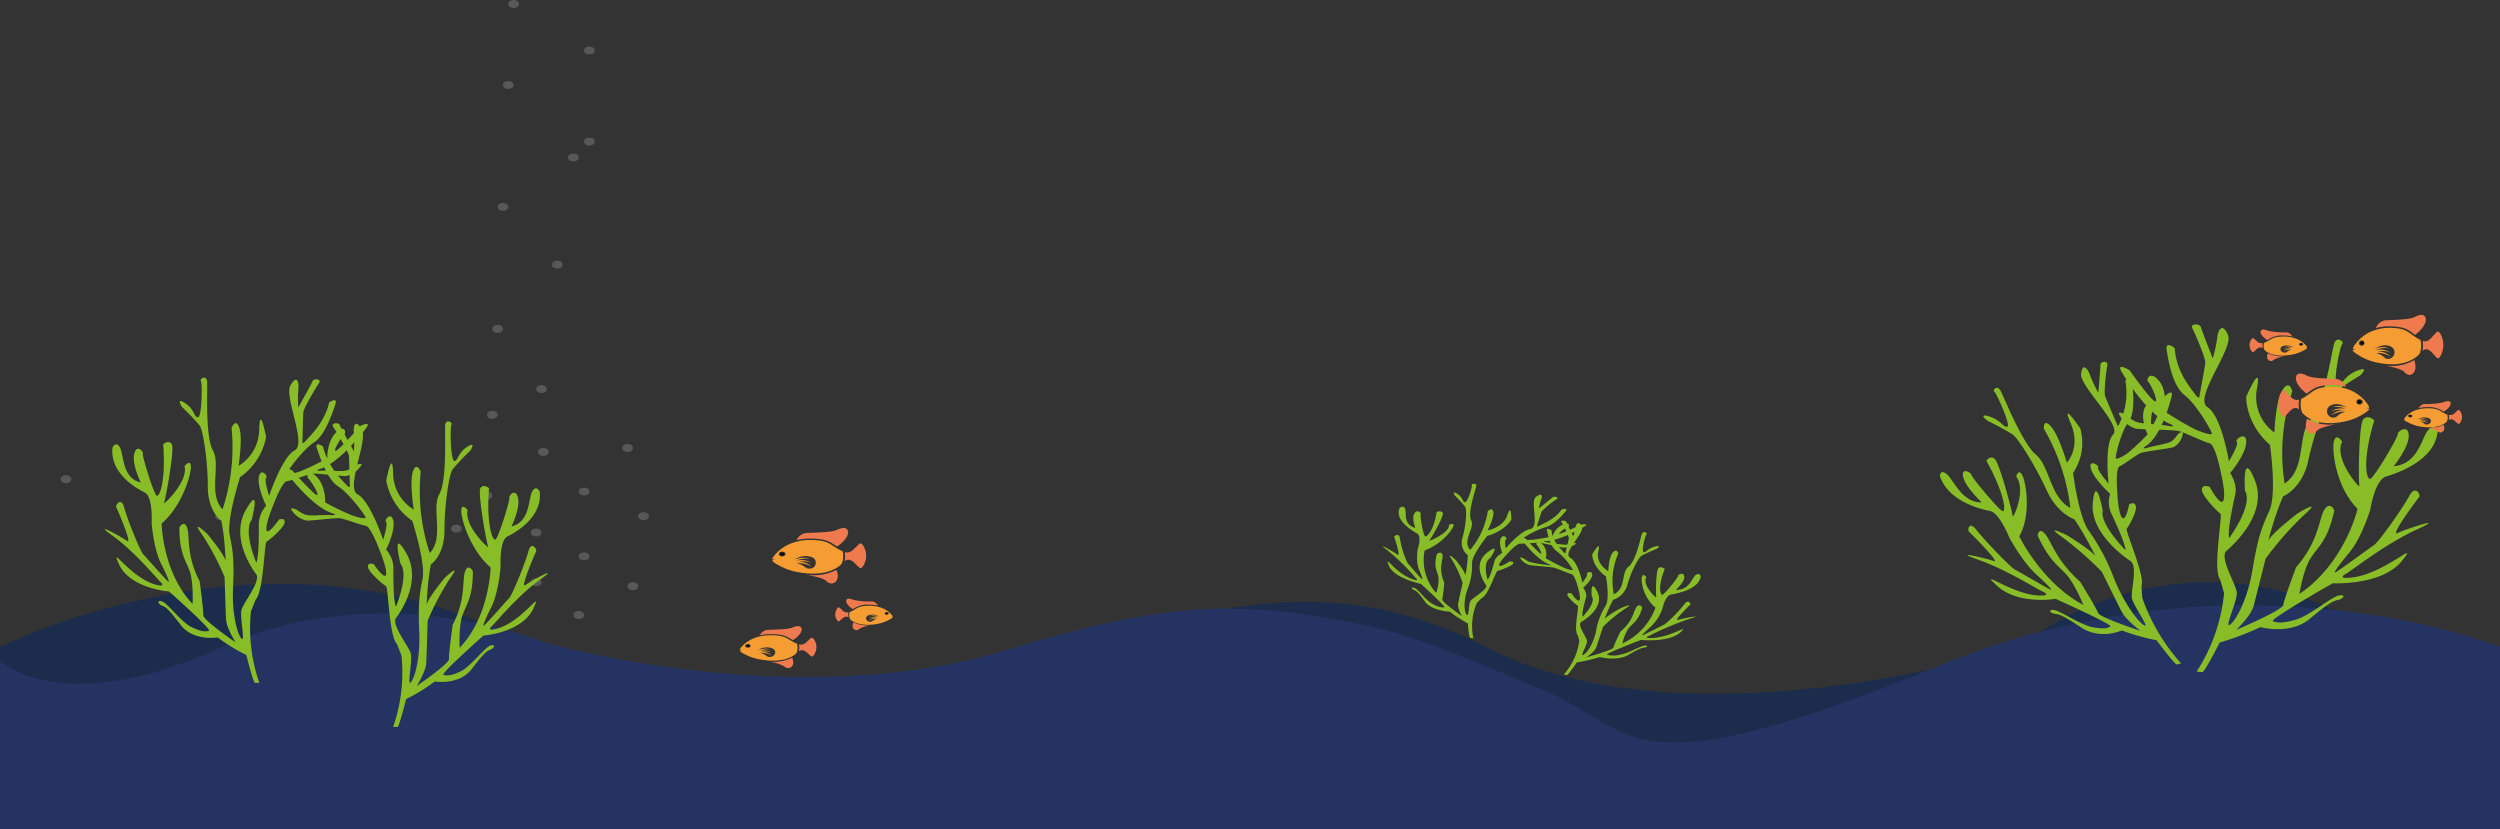 <svg xmlns="http://www.w3.org/2000/svg" viewBox="0 0 553.03 183.45"><rect x="0" y="0" width="553.03" height="183.45" fill="#333333" stroke="none"/><defs><style>.cls-1{fill:#fff;opacity:0.18;}.cls-2{fill:#88bd27;}.cls-3{fill:#ffcf02;}.cls-4{fill:#3d85c6;}.cls-5{fill:#1b2c4c;}.cls-6{fill:#243362;}.cls-7{fill:none;}.cls-7,.cls-8{stroke:#e30613;stroke-miterlimit:10;stroke-width:0.5px;}.cls-8{fill:#e30613;}.cls-9{fill:#ef7a4e;}.cls-10{fill:#f59d32;}.cls-11{fill:#010101;}</style></defs><title>zeebeweeg</title><g id="Laag_7" data-name="Laag 7"><g id="bubbels"><ellipse class="cls-1" cx="122.1" cy="163.08" rx="1.18" ry="0.88"/><ellipse class="cls-1" cx="277.7" cy="161.33" rx="1.18" ry="0.88"/><ellipse class="cls-1" cx="24.75" cy="159.57" rx="1.18" ry="0.88"/><ellipse class="cls-1" cx="44.96" cy="145.6" rx="1.18" ry="0.88"/><ellipse class="cls-1" cx="73.35" cy="171.39" rx="1.18" ry="0.88"/><ellipse class="cls-1" cx="85.52" cy="151.27" rx="1.18" ry="0.88"/><ellipse class="cls-1" cx="42.55" cy="174.97" rx="1.18" ry="0.88"/><ellipse class="cls-1" cx="52.66" cy="161.33" rx="1.18" ry="0.88"/><ellipse class="cls-1" cx="12.24" cy="176.73" rx="1.18" ry="0.88"/><ellipse class="cls-1" cx="9.83" cy="147.35" rx="1.18" ry="0.88"/><ellipse class="cls-1" cx="68.05" cy="141.66" rx="1.18" ry="0.88"/><ellipse class="cls-1" cx="249.42" cy="171.39" rx="1.18" ry="0.88"/><ellipse class="cls-1" cx="106.55" cy="177.61" rx="1.18" ry="0.88"/><ellipse class="cls-1" cx="92" cy="163.08" rx="1.18" ry="0.88"/><ellipse class="cls-1" cx="141.19" cy="174.97" rx="1.18" ry="0.88"/><ellipse class="cls-1" cx="219" cy="163.7" rx="1.18" ry="0.88"/><ellipse class="cls-1" cx="195.18" cy="175.85" rx="1.18" ry="0.88"/><ellipse class="cls-1" cx="537.65" cy="164.58" rx="1.18" ry="0.88"/><ellipse class="cls-1" cx="495.32" cy="169.4" rx="1.18" ry="0.88"/><ellipse class="cls-1" cx="480.86" cy="152.15" rx="1.18" ry="0.88"/><ellipse class="cls-1" cx="461.87" cy="169.4" rx="1.18" ry="0.88"/><ellipse class="cls-1" cx="450.12" cy="153.03" rx="1.18" ry="0.88"/><ellipse class="cls-1" cx="518.82" cy="162.21" rx="1.18" ry="0.88"/><ellipse class="cls-1" cx="324.47" cy="181.13" rx="1.18" ry="0.88"/><ellipse class="cls-1" cx="300.77" cy="169.4" rx="1.18" ry="0.88"/><ellipse class="cls-1" cx="284.07" cy="143.51" rx="1.18" ry="0.88"/><ellipse class="cls-1" cx="248.24" cy="151.27" rx="1.18" ry="0.88"/><ellipse class="cls-1" cx="366.96" cy="177.61" rx="1.18" ry="0.88"/><ellipse class="cls-1" cx="423" cy="163.08" rx="1.18" ry="0.88"/><ellipse class="cls-1" cx="401.31" cy="175.85" rx="1.18" ry="0.88"/><ellipse class="cls-1" cx="384.13" cy="165.72" rx="1.18" ry="0.88"/><ellipse class="cls-1" cx="341.64" cy="163.96" rx="1.18" ry="0.88"/><ellipse class="cls-1" cx="309.73" cy="152.15" rx="1.18" ry="0.88"/><ellipse class="cls-1" cx="281.71" cy="178.01" rx="1.18" ry="0.88"/><ellipse class="cls-1" cx="168.2" cy="172.27" rx="1.18" ry="0.88"/><ellipse class="cls-1" cx="108.91" cy="91.76" rx="1.18" ry="0.88"/><ellipse class="cls-1" cx="130.38" cy="31.32" rx="1.18" ry="0.88"/><ellipse class="cls-1" cx="111.27" cy="45.77" rx="1.18" ry="0.88"/><ellipse class="cls-1" cx="112.45" cy="18.8" rx="1.18" ry="0.88"/><ellipse class="cls-1" cx="138.83" cy="99.09" rx="1.18" ry="0.88"/><ellipse class="cls-1" cx="128.02" cy="136.04" rx="1.18" ry="0.88"/><ellipse class="cls-1" cx="123.28" cy="58.54" rx="1.18" ry="0.88"/><ellipse class="cls-1" cx="120.18" cy="99.96" rx="1.18" ry="0.88"/><ellipse class="cls-1" cx="126.84" cy="34.84" rx="1.18" ry="0.88"/><ellipse class="cls-1" cx="14.6" cy="106" rx="1.18" ry="0.88"/><ellipse class="cls-1" cx="48.79" cy="114.18" rx="1.18" ry="0.88"/><ellipse class="cls-1" cx="119.79" cy="86.06" rx="1.18" ry="0.88"/><ellipse class="cls-1" cx="107.73" cy="109.61" rx="1.18" ry="0.88"/><ellipse class="cls-1" cx="113.63" cy="0.88" rx="1.18" ry="0.88"/><ellipse class="cls-1" cx="100.95" cy="116.93" rx="1.18" ry="0.88"/><ellipse class="cls-1" cx="130.38" cy="11.16" rx="1.18" ry="0.88"/><ellipse class="cls-1" cx="140.01" cy="129.67" rx="1.18" ry="0.88"/><ellipse class="cls-1" cx="107.73" cy="122.19" rx="1.18" ry="0.88"/><ellipse class="cls-1" cx="110.09" cy="72.74" rx="1.18" ry="0.88"/><ellipse class="cls-1" cx="118.61" cy="128.79" rx="1.18" ry="0.88"/><ellipse class="cls-1" cx="129.2" cy="108.73" rx="1.18" ry="0.88"/><ellipse class="cls-1" cx="129.2" cy="123.07" rx="1.18" ry="0.88"/><ellipse class="cls-1" cx="142.37" cy="114.18" rx="1.18" ry="0.88"/><ellipse class="cls-1" cx="118.61" cy="117.81" rx="1.18" ry="0.88"/></g></g><g id="boot"><path class="cls-2" d="M350.67,625.22" transform="translate(-12.32 -30.1)"/><path class="cls-3" d="M398.3,117.42" transform="translate(-12.32 -30.1)"/><path class="cls-3" d="M398.13,125.63" transform="translate(-12.32 -30.1)"/></g><g id="zee"><path class="cls-4" d="M211.24-11.46" transform="translate(-12.32 -30.1)"/></g><g id="Laag_1" data-name="Laag 1"><g id="Laag_2" data-name="Laag 2"><path class="cls-5" d="M12.32,173.25s66.87-34.07,124,4.1C195.77,217,203,191.77,223.2,183.12c30.46-13,34.52-13.62,44.91-15.64,24.73-4.81,45.28-8.48,74.13,6.29,42.54,21.75,117.83,1.23,121.38-3.88,0,0,29.4-21.09,64.94-4.87s36.79,11.27,36.79,11.27v37.26h-553Z" transform="translate(-12.32 -30.1)"/><path class="cls-6" d="M565.35,173.25s-56.89-23.35-124,4.1c-69.95,28.6-66.63,14.42-86.84,5.77-30.46-13-34.52-13.62-44.91-15.64-24.73-4.81-41.75-3.63-74.13,6.29-47.54,14.55-102.6-1.54-102.6-1.54s-36-15.16-71.59,1.06-48.92,3-48.92,3v37.26h553Z" transform="translate(-12.32 -30.1)"/></g><path class="cls-7" d="M216.14,186.84" transform="translate(-12.32 -30.1)"/><path class="cls-8" d="M217.26,186.81" transform="translate(-12.32 -30.1)"/></g><g id="koraal1"><path id="koraal_groen2" data-name="koraal groen2" class="cls-2" d="M504.31,161.34a38.71,38.71,0,0,1-6.06,17.31l1.29.16s.55-.18,3.8-6.58a59,59,0,0,0,9-3.4s6.59,1.83,11-1.89,5.27-3.94,6.26-4.14,1.86-1.2.22-1-6.52,4.48-9.62,5.37-4.17.7-5.09.35,13.22-8.39,13.22-8.39,10.86.57,15.31-4.94-4.8,4-12.69,3.75c0,0-1.06-.15.34-.93S540,150.4,547,147.21s-2.5-.05-4.32.8,4.36-7.48,4.78-7.95-.81-2.84-2.18-.25-6.71,10.16-7.87,10.93-7.11,5.18-8.36,5.91,2.78-4.09,2.78-4.09,2.49-2.51,4.83-9.71c0,0,1-6.63,3.52-7.36s10.83-3.58,11.38-10c0,0-.6-1.87-2.09-.25s-2.13,7.5-7.65,8c0,0,3.44-4.21,3.34-6.84s-2.58-.79-2.44-.24-5.25,9.75-6.11,9.87-1.73-4.27.94-12.94c0,0-1.3-1.36-2.4-.28s-1.14,14-.9,14.75c.27.94-5.79-6-3.81-9.74,0,0-1.27-2.06-1.81-.15s.38,10.18,5.22,15c0,0-2.79,12-12.87,18.81,0,0,.83-5.4,2.54-8s3.82-4,5.17-10.47c0,0-.91-2.15-2.17-.18s-1.14,6.85-6.3,12.8c0,0-2.66,7.09-2.8,8.27S507,169.44,507,169.44s3.29-3.14,3.86-5.32,2.63-10.41,2.63-10.41a71.43,71.43,0,0,1,8.61-9.78c4.28-3.8-1.53-.25-1.53-.25s-6.41,4.89-6.63,6.41,1-4.61,3.42-10.17c0,0,4.27-1.76,5.58-7.95s4.15-13.62,5.46-14.8a65,65,0,0,1,6-4s2.34-2.26-.66-1.06-3.21,3.22-4.34,3.08.53-8.47,1.06-9-1.21-1.76-1.75-.2-2.27,13.69-5.27,16.94-.84,10.9-5.74,14.13a43.35,43.35,0,0,1,1.69-20.39s-.58-2.75-2.15-.32-1.79,9.45-1.79,9.45a9.68,9.68,0,0,1-3.88-9.63c1.16-6.35-2.15,1.3-2.3,1.5s-.24,6.1,5.19,10.83c0,0,1.59,10.9-.16,14.65s-2.6,6.32-3.68,12.89-3.67,11.35-5,12.25,1.64-5.24,1.51-7.09-4-7.81-2.25-9.29,9.15-8.37,6.25-15.55-2.19,2.35-2.19,2.35,2.15,2.3-3.46,10.38c0,0-.72-.58,1.31-9.65,0,0,.6-1.9-1.12-4.71,0,0,3.39-4,3.54-6.71s-2.6-.73-2.08-.17-1.75,4.3-1.75,4.3-1.6-10-4.75-12,5.8-12.9,4.56-15.9-2.27-1.07-2.39.57a29.39,29.39,0,0,1-1,4.56s-2.43-6.16-2.61-6.92-2.53-.93-1.86.35,2.94,6.62,2.83,7.58-1.25,7.1-1.25,7.1.06,1.32-1-.17-4.21-5.06-4.5-10.18c0,0-2.16-1.85-1.79.42s1.24,7.85,3.95,9.94,6,8,6.05,8.47-1.63,0-3.73-.89A73.73,73.73,0,0,1,491,121s1-4.1-1.07-6.63-2.94-.17-2.42.17,2.6,5,1.4,4.28S483.4,112,483.4,112s-3.09-1.9-1.71.43c0,0,5.24,9.06,10.39,11.32,0,0,2.36,1-.28.54s-6-.36-7.21-1a9.41,9.41,0,0,1-2-1.43s-2.3-1.24-1.26.3a6,6,0,0,0,3.42,2.75c1.14.24,8.14.21,9.52.54s5.39,2.35,6.77,2.68,2.5,6.29,2.5,6.29,1.26,5,.61,6.41-3-3-3-3-1.63-.76-1.74.54,3.47,5,4.07,5.33-1.8,12.51,0,14.67" transform="translate(-12.32 -30.1)"/><path id="koraal_groen1" data-name="koraal groen1" class="cls-2" d="M486.22,162.37a42.87,42.87,0,0,0,8.58,14.48l-1,.25s-.46-.1-4.42-5.37a49.07,49.07,0,0,1-7.7-2.17s-4.69,2.17-9-.67-5-2.95-5.78-3-1.71-.88-.4-.87,6.05,3.32,8.66,3.81,3.38.24,4-.15-12.12-6.11-12.12-6.11-8.29,1.45-13-2.94,4.6,3,10.67,2.14c0,0,.79-.23-.47-.78s-8.2-4.94-14.38-7.1,1.92-.26,3.52.32-5.05-6.1-5.48-6.47,0-2.54,1.63-.42,7.47,8.23,8.55,8.8,6.67,3.86,7.8,4.39-3.07-3.3-3.07-3.3-2.49-2-5.92-8c0,0-2.22-5.67-4.38-6.08s-9.19-2.15-11.06-7.71c0,0,.05-1.68,1.56-.4s3.33,6.32,7.71,6.22c0,0-3.61-3.34-4.12-5.64s1.82-.91,1.84-.42,6.24,8,6.94,8,.39-3.85-3.63-11.13c0,0,.71-1.3,1.8-.46s4,12,4,12.72,3.12-5.75.77-8.79c0,0,.52-1.9,1.36-.29s2,8.87-.67,13.51c0,0,4.85,10.19,14.18,15.19,0,0-1.85-4.62-3.77-6.74s-3.86-3.17-6.34-8.62c0,0,.22-2,1.64-.35s2.41,5.84,7.74,10.55c0,0,3.65,5.92,4,6.93s9.36,3.95,9.36,3.95-3.26-2.43-4.19-4.28-4.37-8.8-4.37-8.8a75.9,75.9,0,0,0-8.85-7.73c-4.17-2.92,1.13-.35,1.13-.35s6.06,3.68,6.57,5-1.79-3.91-4.93-8.53c0,0-3.7-1.14-6.11-6.4s-6.26-11.45-7.54-12.36a62.27,62.27,0,0,0-5.51-3s-2.32-1.76.27-1,3.21,2.51,4.06,2.29-2.31-7.3-2.83-7.69.54-1.63,1.3-.33,4.83,11.68,7.89,14.23,3.08,9.39,7.6,11.76a45.56,45.56,0,0,0-5.87-17.54s-.17-2.44,1.59-.47,3.5,8,3.5,8,3.17-3.28.86-8.69,1.95.94,2.11,1.1a11.86,11.86,0,0,1-1.59,9.85s1.21,9.6,3.4,12.69a46.55,46.55,0,0,1,5.74,10.87c2.3,5.6,5.38,9.52,6.63,10.18s-2.44-4.4-2.75-6,1.38-7.12-.34-8.25-9-6.46-8.32-12.95,2.21,1.85,2.21,1.85-1.14,2.18,5,8.7c0,0,.43-.56-3.17-8.25a5.91,5.91,0,0,1-.19-4.19s-3.54-3.21-4.24-5.51,1.85-.86,1.57-.33,2.32,3.58,2.32,3.58-1-8.83,1-10.87-7.38-10.68-7.09-13.39,1.52-1.12,2,.29a31.47,31.47,0,0,0,1.81,3.87s.5-5.56.47-6.24,1.75-1,1.52.14-.8,6-.49,6.82,2.56,6.06,2.56,6.06.25,1.15.72-.24a15.56,15.56,0,0,0,1.21-9.22s1.26-1.8,1.48.2.8,6.92-.83,9-2.86,7.42-2.79,7.88,1.27-.11,2.69-1.1a46.58,46.58,0,0,0,4.37-4.12s-1.72-3.47-.65-5.84,2.24-.41,1.91-.07-.88,4.6-.12,3.83,2.71-6.38,2.71-6.38,2-1.93,1.42.22c0,0-2,8.32-5.52,10.73,0,0-1.61,1,.34.44s4.55-.83,5.35-1.51a5.86,5.86,0,0,0,1.23-1.42s1.5-1.28,1.05.16a4,4,0,0,1-2,2.68c-.83.31-6.26.9-7.26,1.31s-3.65,2.5-4.64,2.92-.53,5.67-.53,5.67.13,4.4,1,5.61,1.62-2.84,1.62-2.84,1.1-.8,1.47.32-1.57,4.61-2,5,4.19,10.7,3.25,12.73" transform="translate(-12.32 -30.1)"/><path id="koraal_groen2-2" data-name="koraal groen2" class="cls-2" d="M101.13,175.13a36.6,36.6,0,0,1-1.84,15.77h1s.39-.21,1.86-6.15a39.18,39.18,0,0,0,6.35-3.9s5.38.93,8.19-2.78,3.42-4,4.16-4.27,1.23-1.24,0-.92-4.3,4.59-6.55,5.69-3.1,1-3.87.82,8.83-8.69,8.83-8.69,8.47-.62,11-5.9-3,3.95-9.17,4.59c0,0-.84,0,.1-.86s5.63-6.64,10.55-10.16-1.93.21-3.2,1.15,2.15-7,2.39-7.45-1.09-2.4-1.72,0-3.52,9.58-4.29,10.38-4.64,5.26-5.48,6,1.47-3.87,1.47-3.87,1.52-2.45,2.15-9c0,0-.35-5.9,1.51-6.81s7.77-4.24,7.14-9.95c0,0-.78-1.57-1.66,0s-.42,6.78-4.6,7.74c0,0,2-4,1.46-6.33s-2.12-.42-1.92,0-2.46,9.06-3.11,9.25-2-3.55-1.38-11.41c0,0-1.23-1-1.9,0s1.4,12.34,1.71,13-5.45-4.69-4.53-8.13c0,0-1.31-1.68-1.42.05s2,8.87,6.49,12.62c0,0-.19,10.82-6.85,17.79,0,0-.25-4.81.65-7.28s2.28-3.94,2.27-9.69c0,0-1-1.79-1.71.06s.25,6.11-2.76,11.85c0,0-.89,6.48-.81,7.53s-7.16,6-7.16,6,2-3.08,2.12-5.06.32-9.38.32-9.38a58.29,58.29,0,0,1,5-9.44c2.69-3.76-1.22-.06-1.22-.06s-4.14,4.94-4.06,6.29,0-4.13,1-9.25c0,0,3-2,3-7.53s1-12.34,1.79-13.51a47.66,47.66,0,0,1,3.93-4.13s1.44-2.22-.68-.87-2,3.15-2.84,3.15-1-7.46-.65-8-1.22-1.42-1.38,0,.48,12.22-1.31,15.36,1.14,9.63-2.11,13a43.62,43.62,0,0,1-2-18s-.9-2.35-1.71-.07.16,8.46.16,8.46a9.52,9.52,0,0,1-4.56-8c-.15-5.68-1.45,1.35-1.53,1.54a13.92,13.92,0,0,0,5.77,8.94s3,9.38,2.28,12.84-1,5.8-.74,11.66-1,10.3-1.87,11.23.41-4.75,0-6.36-4.39-6.41-3.25-7.9,5.69-8.26,2.28-14.25-1.3,2.29-1.3,2.29,2,1.78-1,9.44c0,0-.65-.44-.57-8.58a6.23,6.23,0,0,0-1.63-4s2-3.89,1.63-6.23-2.12-.37-1.63.06-.64,4-.64,4-2.88-8.61-5.64-10.05,2.37-11.89.92-14.38-1.93-.7-1.75.74a28.34,28.34,0,0,1,0,4.1s-2.88-5.14-3.14-5.79-2.11-.55-1.39.5,3.36,5.49,3.43,6.34.19,6.34.19,6.34.27,1.15-.79,0-4.08-4-5.13-8.44c0,0-2-1.4-1.31.55s2.23,6.74,4.67,8.29,5.92,6.34,6.05,6.79-1.25.2-3-.4a60.55,60.55,0,0,1-5.92-2.85s.13-3.69-1.91-5.69-2.3.15-1.84.4,2.83,4.15,1.78,3.6-5.33-5.4-5.33-5.4-2.7-1.34-1.25.55c0,0,5.53,7.39,9.87,8.84,0,0,2,.6-.13.5s-4.67.3-5.73-.15a7.92,7.92,0,0,1-1.77-1.05s-2-.85-.92.4a5.23,5.23,0,0,0,3.09,2c.92.1,6.31-.65,7.43-.5s4.54,1.5,5.66,1.65,3,5.24,3,5.24,1.78,4.2,1.51,5.55-2.76-2.3-2.76-2.3-1.38-.5-1.25.65,3.49,4,4,4.24.66,11.13,2.44,12.83" transform="translate(-12.32 -30.1)"/><path id="koraal_groen1-2" data-name="koraal groen1" class="cls-2" d="M67.83,165.37a36.7,36.7,0,0,0,1.85,15.77h-1s-.39-.21-1.86-6.14a39.87,39.87,0,0,1-6.36-3.9s-5.37.93-8.19-2.78-3.42-4-4.15-4.27-1.24-1.24,0-.92,4.29,4.59,6.54,5.68,3.11,1.05,3.87.83-8.82-8.7-8.82-8.7-8.48-.61-11-5.89,3.06,3.94,9.18,4.59c0,0,.84,0-.11-.86s-5.62-6.64-10.54-10.16,1.93.21,3.19,1.14-2.14-7-2.39-7.44,1.09-2.4,1.73,0S43.25,151.9,44,152.7s4.64,5.25,5.48,6S48,154.86,48,154.86s-1.51-2.46-2.14-9c0,0,.35-5.9-1.51-6.81s-7.77-4.24-7.14-9.95c0,0,.77-1.57,1.65,0s.42,6.78,4.61,7.74c0,0-2-4-1.46-6.33s2.12-.43,1.92,0,2.45,9.07,3.1,9.26,2-3.56,1.39-11.41c0,0,1.22-1.06,1.9,0s-1.41,12.34-1.72,13,5.45-4.69,4.53-8.13c0,0,1.32-1.68,1.42.05s-2,8.87-6.48,12.62c0,0,.19,10.81,6.85,17.79,0,0,.24-4.82-.65-7.28S52,152.52,52,146.77c0,0,1.06-1.79,1.71.06s-.24,6.11,2.77,11.85c0,0,.89,6.47.81,7.52s7.15,6,7.15,6-2-3.09-2.11-5.06-.33-9.38-.33-9.38a57,57,0,0,0-5-9.44c-2.68-3.76,1.22-.06,1.22-.06s4.15,4.93,4.07,6.29,0-4.13-1-9.25c0,0-3-2-3-7.53s-1-12.34-1.78-13.51a49,49,0,0,0-3.94-4.13s-1.43-2.23.68-.87,1.95,3.15,2.85,3.15,1-7.47.65-8,1.22-1.42,1.38,0-.49,12.22,1.3,15.36-1.14,9.63,2.12,13a43.85,43.85,0,0,0,2-18s.89-2.34,1.7-.06-.16,8.45-.16,8.45a9.53,9.53,0,0,0,4.57-8c.15-5.67,1.45,1.36,1.53,1.55a13.94,13.94,0,0,1-5.77,8.94s-3,9.38-2.28,12.83,1,5.8.73,11.67,1,10.3,1.87,11.22-.4-4.75,0-6.35,4.39-6.42,3.25-7.9-5.69-8.27-2.27-14.25S68,145.1,68,145.1s-2,1.79,1,9.44c0,0,.65-.43.57-8.57a6.3,6.3,0,0,1,1.63-4s-1.95-3.89-1.63-6.24,2.13-.37,1.63.07.65,4,.65,4,2.87-8.61,5.64-10.06-2.37-11.88-.92-14.38,1.92-.7,1.75.75a27.38,27.38,0,0,0,0,4.1s2.89-5.15,3.15-5.8,2.11-.55,1.38.5-3.35,5.5-3.42,6.34-.2,6.35-.2,6.35-.26,1.15.79-.05,4.08-4,5.13-8.44c0,0,2-1.4,1.32.55s-2.24,6.74-4.67,8.29-5.92,6.34-6,6.79,1.25.2,3-.4a59.39,59.39,0,0,0,5.92-2.85s-.12-3.69,1.91-5.69,2.3.15,1.84.4-2.83,4.14-1.77,3.59S92,124.34,92,124.34s2.69-1.35,1.25.55c0,0-5.53,7.39-9.87,8.84,0,0-2,.6.13.5s4.67.3,5.72-.15A7.85,7.85,0,0,0,91.05,133s2-.85.92.4a5.23,5.23,0,0,1-3.09,2c-.92.1-6.32-.65-7.44-.5s-4.54,1.49-5.65,1.64-3,5.25-3,5.25-1.78,4.2-1.52,5.54,2.77-2.3,2.77-2.3,1.38-.5,1.25.65-3.49,4-4,4.25-.66,11.13-2.43,12.83" transform="translate(-12.32 -30.1)"/><path id="koraal_groen2-3" data-name="koraal groen2" class="cls-2" d="M361.68,171.84a13.78,13.78,0,0,1-3.45,7.47l.74.12s.31-.06,2.16-2.79a38.8,38.8,0,0,0,5.09-1.2s3.75,1,6.27-.45,3-1.57,3.56-1.63,1.05-.46.12-.44-3.7,1.76-5.47,2a5.22,5.22,0,0,1-2.89,0c-.53-.19,7.52-3.26,7.52-3.26s6.17.63,8.7-1.66-2.73,1.58-7.21,1.22c0,0-.61-.1.19-.4a64.3,64.3,0,0,1,8.95-3.79c4-1.18-1.42-.11-2.46.2s2.48-3.16,2.72-3.36-.46-1.29-1.24-.19a28.49,28.49,0,0,1-4.48,4.59c-.66.3-4,2-4.75,2.33s1.58-1.72,1.58-1.72a10.24,10.24,0,0,0,2.75-4.15s.54-2.91,2-3.14,6.16-1.21,6.47-4.06c0,0-.34-.86-1.18-.19s-1.22,3.26-4.36,3.26c0,0,2-1.74,1.9-2.92s-1.46-.44-1.38-.19-3,4.15-3.48,4.17-1-2,.54-5.71c0,0-.74-.65-1.37-.21s-.64,6.16-.51,6.52-3.29-2.88-2.17-4.46c0,0-.72-1-1-.13s.21,4.54,3,6.86a14.09,14.09,0,0,1-7.32,7.91,9.43,9.43,0,0,1,1.45-3.48c1-1.1,2.17-1.66,2.94-4.46,0,0-.52-1-1.24-.16s-.64,3-3.58,5.46a36.75,36.75,0,0,0-1.59,3.58c-.09.52-5.95,2.13-5.95,2.13s1.88-1.28,2.2-2.23,1.49-4.54,1.49-4.54a32.8,32.8,0,0,1,4.9-4c2.43-1.53-.87-.16-.87-.16s-3.65,1.95-3.77,2.62a38.42,38.42,0,0,1,1.95-4.4,4.81,4.81,0,0,0,3.17-3.34c.75-2.7,2.36-5.9,3.1-6.38s3.39-1.58,3.39-1.58,1.33-.92-.38-.5-1.82,1.32-2.47,1.22.31-3.74.61-3.94-.69-.83-1-.16-1.29,6-3,7.34-.47,4.81-3.26,6.08a15,15,0,0,1,1-9s-.32-1.24-1.22-.22-1,4.14-1,4.14-2.86-1.63-2.2-4.41-1.22.5-1.31.58-.14,2.7,3,5c0,0,.9,4.9-.09,6.5a14.87,14.87,0,0,0-2.1,5.6c-.61,2.88-2.08,4.91-2.85,5.26s.93-2.27.86-3.09-2.3-3.61-1.28-4.21,5.2-3.39,3.55-6.68-1.24,1-1.24,1,1.22,1.1-2,4.49c0,0-.41-.28.74-4.24,0,0,.35-.82-.63-2.13,0,0,1.93-1.68,2-2.85s-1.48-.42-1.18-.15-1,1.85-1,1.85-.91-4.51-2.71-5.52,3.3-5.52,2.6-6.9-1.29-.55-1.36.17a9.77,9.77,0,0,1-.58,2s-1.38-2.82-1.48-3.16-1.44-.5-1.06.09a14.83,14.83,0,0,1,1.61,3.46c-.07.42-.71,3.11-.71,3.11s0,.59-.57-.11-2.39-2.39-2.55-4.67c0,0-1.23-.9-1,.12s.7,3.53,2.24,4.55a14,14,0,0,1,3.44,4c0,.24-.92,0-2.12-.52s-3.87-2-3.87-2a3.15,3.15,0,0,0-.61-3c-1.2-1.2-1.68-.18-1.38,0s1.48,2.33.8,1.94a28.39,28.39,0,0,1-3.11-3.21s-1.76-.95-1,.13c0,0,3,4.21,5.9,5.39,0,0,1.34.51-.16.23a30.28,30.28,0,0,1-4.09-.7,6,6,0,0,1-1.14-.71s-1.3-.63-.72.09a3.71,3.71,0,0,0,1.95,1.34c.65.15,4.63.38,5.41.58s3.07,1.23,3.85,1.42,1.42,2.88,1.42,2.88.72,2.24.35,2.87-1.68-1.43-1.68-1.43-.93-.39-1,.18,2,2.33,2.32,2.51-1,5.5,0,6.52" transform="translate(-12.32 -30.1)"/><path id="koraal_groen1-3" data-name="koraal groen1" class="cls-2" d="M339.05,163.42a12.72,12.72,0,0,0-.79,7.89l-.73-.12s-.26-.14-.51-3.19a29.91,29.91,0,0,1-4-2.6s-4-.14-5.51-2.26-1.93-2.32-2.42-2.53-.72-.74.13-.45,2.47,2.71,3.94,3.49a5,5,0,0,0,2.67.83c.58,0-5.18-5.21-5.18-5.21s-6-1.23-7.12-4.09,1.67,2.26,6,3.25c0,0,.61.08,0-.43a48.1,48.1,0,0,0-6.21-6.11c-3.07-2.26,1.36.32,2.14.91s-.6-3.64-.72-3.89,1.11-1,1.24.19a21.06,21.06,0,0,0,1.69,5.53c.45.47,2.63,3.07,3.13,3.54s-.54-2-.54-2-.76-1.36-.33-4.61c0,0,1-2.83-.17-3.48s-5-2.92-3.8-5.63c0,0,.77-.69,1.19.18s-.61,3.35,2.27,4.27c0,0-.87-2.18-.2-3.24s1.58,0,1.38.23.55,4.69,1,4.85,1.94-1.5,2.53-5.4c0,0,1-.38,1.36.21s-2.67,5.85-3,6.14,4.55-1.69,4.35-3.46c0,0,1.17-.67,1,.18s-2.61,4.1-6.36,5.43a10.88,10.88,0,0,0,2.53,9.42,8.63,8.63,0,0,0,.51-3.62c-.31-1.3-1.11-2.17-.33-5,0,0,1-.75,1.22.22s-1,2.95.39,6.07a33.32,33.32,0,0,1-.43,3.76c-.2.5,4.34,3.7,4.34,3.7s-1-1.73-.84-2.7,1-4.6,1-4.6a23.36,23.36,0,0,0-2.35-5.15c-1.43-2.13.88.1.88.1s2.32,2.86,2.08,3.52a35.16,35.16,0,0,0,.54-4.62,3.58,3.58,0,0,1-1.15-4c.75-2.71,1-6.12.53-6.78a27.11,27.11,0,0,0-2.27-2.45s-.73-1.24.61-.34,1,1.74,1.62,1.84,1.7-3.52,1.54-3.8,1.06-.56,1,.15-2,5.9-1.13,7.63-2.11,4.56-.22,6.54a17.17,17.17,0,0,0,3.88-8.55s1-1,1.24.16-1.26,4.09-1.26,4.09,3.5-.65,4.36-3.4.86.82.9.92-1.31,2.52-5.36,3.72c0,0-3.42,4.24-3.36,6a13.84,13.84,0,0,1-1,5.76c-1,2.83-.69,5.12-.17,5.67s.35-2.36.86-3.09,4-2.64,3.4-3.49-3-4.65.28-7.19.63,1.25.63,1.25-1.71.65-.57,4.71c0,0,.52-.14,1.56-4.11,0,0,.12-.86,1.71-1.78,0,0-.88-2.11-.33-3.21s1.57,0,1.16.21-.07,2-.07,2,3.23-3.87,5.41-4.27-.1-6.05,1.27-7.11,1.48-.13,1.16.56a10,10,0,0,0-.53,2s2.77-2.19,3.05-2.48,1.58,0,.92.4a20.21,20.21,0,0,0-3.31,2.71c-.16.41-1,3.07-1,3.07s-.35.53.57.06,3.47-1.5,4.82-3.54c0,0,1.61-.47.88.41s-2.52,3-4.48,3.52a20,20,0,0,0-5.26,2.64c-.16.2.87.24,2.23.14s4.64-.74,4.64-.74a3.93,3.93,0,0,1,2.14-2.56c1.73-.75,1.63.33,1.27.4s-2.6,1.71-1.77,1.56a41.61,41.61,0,0,0,4.56-2s2.12-.36.83.4c0,0-5,3-8.29,3.22,0,0-1.5.07,0,.26a29.48,29.48,0,0,0,4.14.55,7.51,7.51,0,0,0,1.41-.31s1.54-.2.61.29a4.77,4.77,0,0,1-2.5.66c-.67-.05-4.45-1-5.27-1.06s-3.47.23-4.29.18-2.84,2.23-2.84,2.23-1.84,1.85-1.83,2.53,2.3-.82,2.3-.82,1.06-.09.81.46-3.05,1.56-3.46,1.62-2,5.35-3.48,6" transform="translate(-12.32 -30.1)"/><path class="cls-9" d="M182.15,176.43a10.13,10.13,0,0,1,3.52,1,1.8,1.8,0,0,0,.88.47c.71.07,1.73-.62,1-2.3A9.73,9.73,0,0,1,182.15,176.43Z" transform="translate(-12.32 -30.1)"/><path class="cls-9" d="M188.88,168.6a3,3,0,0,0-1.27.33c-1,.36-2.46.4-5.21.5a2.17,2.17,0,0,0-2,1.21,10.23,10.23,0,0,1,2.39-.26c3.31,0,3.8.73,4.93,1.33C190.18,170.07,190,168.65,188.88,168.6Z" transform="translate(-12.32 -30.1)"/><path class="cls-9" d="M189.05,174.15c1-.62,1.66.22,2.61,1.07a.41.41,0,0,0,.53,0,3,3,0,0,0,0-3.92h0a.44.44,0,0,0-.57,0,6.11,6.11,0,0,1-.7.64,1.84,1.84,0,0,1-1.87.71A3.54,3.54,0,0,1,189.05,174.15Z" transform="translate(-12.32 -30.1)"/><path class="cls-10" d="M176,174.13a3.16,3.16,0,0,0,.91.62,11.7,11.7,0,0,0,3.87,1.28c5.39.9,7.54-1.21,7.72-1.45a3.08,3.08,0,0,0,.14-2.09c-2.29-.9-2.08-1.87-5.92-1.87a10.16,10.16,0,0,0-2.57.33h0a7.91,7.91,0,0,0-2.54,1.14h0a6.33,6.33,0,0,0-1.16,1,.73.73,0,0,0-.17.19c-.11.14-.46.59-.21.59l.31,0s0,.05,0,.05C176.17,174,175.92,174,176,174.13Zm1.76-1.57c.31,0,.59.17.59.41s-.24.4-.59.4-.6-.17-.6-.4S177.47,172.56,177.79,172.56Zm2.74,2v-.05a4.78,4.78,0,0,1,2.54.57,3.29,3.29,0,0,0-2.36-.81,4.59,4.59,0,0,1,2.36.17,3.87,3.87,0,0,0-2.75-.36,5,5,0,0,1,2.54-.31,4.34,4.34,0,0,0-2.86.14,3.6,3.6,0,0,1,3.1-.42c1.27.54.74,1.78-.28,1.92S182,174.86,180.53,174.56Z" transform="translate(-12.32 -30.1)"/><path class="cls-11" d="M177.82,172.73c-.18,0-.35.09-.35.24s.14.23.35.23.35-.09.35-.23S178,172.73,177.82,172.73Zm0,.21s.07-.07.11-.07.1,0,.1.07,0,.07-.1.07S177.82,173,177.82,172.94Z" transform="translate(-12.32 -30.1)"/><path class="cls-9" d="M190.7,157.23c2.34.47,3.63.78,4.32,1.31a2.06,2.06,0,0,0,1.08.63c.87.09,2.12-.81,1.26-3A11.14,11.14,0,0,1,190.7,157.23Z" transform="translate(-12.32 -30.1)"/><path class="cls-9" d="M199,146.89a3.68,3.68,0,0,0-1.56.44c-1.17.47-3,.53-6.4.66a2.64,2.64,0,0,0-2.5,1.6,12,12,0,0,1,2.94-.35c4.06,0,4.66,1,6.05,1.75C200.56,148.83,200.34,147,199,146.89Z" transform="translate(-12.32 -30.1)"/><path class="cls-9" d="M199.17,154.22c1.26-.81,2,.28,3.2,1.41a.47.47,0,0,0,.65,0,4.13,4.13,0,0,0,0-5.17h0a.49.49,0,0,0-.69,0,10,10,0,0,1-.87.85c-.64.65-1.25,1.22-2.29.94A5.18,5.18,0,0,1,199.17,154.22Z" transform="translate(-12.32 -30.1)"/><path class="cls-10" d="M183.18,154.19a4.3,4.3,0,0,0,1.13.81,13.47,13.47,0,0,0,4.75,1.7c6.61,1.19,9.25-1.6,9.46-1.92a4.19,4.19,0,0,0,.18-2.75c-2.81-1.19-2.55-2.48-7.26-2.48a11.75,11.75,0,0,0-3.16.44h0a9.49,9.49,0,0,0-3.11,1.51h0a8.29,8.29,0,0,0-1.43,1.34,1.46,1.46,0,0,0-.21.25c-.13.19-.56.79-.26.79l.39,0a0,0,0,1,1,0,.06C183.36,154,183.05,154,183.18,154.19Zm2.16-2.07c.39,0,.74.22.74.53s-.3.54-.74.54-.73-.22-.73-.54S185,152.12,185.34,152.12Zm3.37,2.63v-.06a5.59,5.59,0,0,1,3.12.75,3.91,3.91,0,0,0-2.9-1.06,5.28,5.28,0,0,1,2.9.22,4.47,4.47,0,0,0-3.38-.47,5.57,5.57,0,0,1,3.12-.41,4.91,4.91,0,0,0-3.5.19,4.18,4.18,0,0,1,3.8-.57,1.3,1.3,0,0,1-.35,2.54C190.4,156,190.49,155.16,188.71,154.75Z" transform="translate(-12.32 -30.1)"/><path class="cls-11" d="M185.39,152.34c-.22,0-.44.13-.44.31s.18.32.44.32.43-.13.43-.32S185.6,152.34,185.39,152.34Zm0,.28s.08-.09.13-.09.13,0,.13.09-.05.1-.13.1A.12.12,0,0,1,185.39,152.62Z" transform="translate(-12.32 -30.1)"/><path class="cls-9" d="M201.1,167.77c-.54,1.26.23,1.77.76,1.72a1.28,1.28,0,0,0,.67-.35,7.58,7.58,0,0,1,2.65-.75A7.25,7.25,0,0,1,201.1,167.77Z" transform="translate(-12.32 -30.1)"/><path class="cls-9" d="M201,164.86a5.48,5.48,0,0,1,3.71-1,8.22,8.22,0,0,1,1.8.19,1.62,1.62,0,0,0-1.54-.9,15.38,15.38,0,0,1-3.92-.37,2.29,2.29,0,0,0-1-.25C199.27,162.57,199.13,163.64,201,164.86Z" transform="translate(-12.32 -30.1)"/><path class="cls-9" d="M200,165.55a1.39,1.39,0,0,1-1.4-.53,4.1,4.1,0,0,1-.53-.48.35.35,0,0,0-.43,0h0a2.21,2.21,0,0,0,0,2.93.3.3,0,0,0,.4,0c.72-.64,1.19-1.26,2-.8A2.74,2.74,0,0,1,200,165.55Z" transform="translate(-12.32 -30.1)"/><path class="cls-10" d="M209.5,166.55s0,0,0,0l.24,0c.19,0-.08-.33-.16-.44a.83.83,0,0,0-.13-.14,5.06,5.06,0,0,0-.88-.77h0a6.2,6.2,0,0,0-1.91-.85h0a7.73,7.73,0,0,0-1.93-.25c-2.89,0-2.73.73-4.46,1.41a2.24,2.24,0,0,0,.11,1.56c.13.17,1.75,1.75,5.81,1.08a8.61,8.61,0,0,0,2.91-1,2.37,2.37,0,0,0,.69-.46C209.87,166.58,209.69,166.58,209.5,166.55Zm-.58-.75c0,.18-.21.3-.45.3s-.45-.14-.45-.3.21-.3.45-.3S208.92,165.62,208.92,165.8Zm-4.24,1.83c-.77-.11-1.17-1-.22-1.44a2.76,2.76,0,0,1,2.34.32,3.25,3.25,0,0,0-2.15-.11,3.76,3.76,0,0,1,1.91.23,3,3,0,0,0-2.07.27,3.55,3.55,0,0,1,1.78-.12,2.48,2.48,0,0,0-1.78.6,3.62,3.62,0,0,1,1.91-.43v0C205.31,167.22,205.36,167.72,204.68,167.63Z" transform="translate(-12.32 -30.1)"/><path class="cls-11" d="M208.18,165.8c0,.11.13.18.26.18s.27-.09.27-.18-.14-.18-.27-.18S208.18,165.69,208.18,165.8Zm.18,0c-.05,0-.08,0-.08-.06s.05-.05.08-.05a.12.12,0,0,1,.08.05A.08.08,0,0,1,208.36,165.84Z" transform="translate(-12.32 -30.1)"/><path class="cls-9" d="M514,108.24c-.53,1.26.24,1.78.77,1.72a1.29,1.29,0,0,0,.66-.35,7.81,7.81,0,0,1,2.65-.75A7.27,7.27,0,0,1,514,108.24Z" transform="translate(-12.32 -30.1)"/><path class="cls-9" d="M513.9,105.33a5.5,5.5,0,0,1,3.71-1,7.63,7.63,0,0,1,1.8.2,1.63,1.63,0,0,0-1.53-.91,15,15,0,0,1-3.93-.37,2.28,2.28,0,0,0-1-.25C512.15,103.05,512,104.11,513.9,105.33Z" transform="translate(-12.32 -30.1)"/><path class="cls-9" d="M512.86,106a1.39,1.39,0,0,1-1.4-.54,6.11,6.11,0,0,1-.53-.47.32.32,0,0,0-.43,0h0a2.19,2.19,0,0,0,0,2.92.3.3,0,0,0,.4,0c.72-.64,1.19-1.26,2-.8A2.69,2.69,0,0,1,512.86,106Z" transform="translate(-12.32 -30.1)"/><path class="cls-10" d="M522.38,107s0,0,0,0h.24c.19,0-.08-.34-.16-.45s-.08-.09-.13-.14a5.33,5.33,0,0,0-.87-.76h0a6,6,0,0,0-1.91-.85h0a7.43,7.43,0,0,0-1.94-.25c-2.89,0-2.73.73-4.46,1.4a2.29,2.29,0,0,0,.11,1.56c.13.18,1.75,1.76,5.81,1.08a9,9,0,0,0,2.92-1,2.36,2.36,0,0,0,.68-.47C522.75,107.06,522.57,107.06,522.38,107Zm-.58-.75c0,.18-.21.31-.45.31s-.45-.15-.45-.31.21-.3.45-.3S521.8,106.1,521.8,106.27Zm-4.24,1.83c-.77-.1-1.17-1-.22-1.44a2.76,2.76,0,0,1,2.34.32,3.3,3.3,0,0,0-2.15-.1,3.64,3.64,0,0,1,1.91.23,3,3,0,0,0-2.07.26,3.55,3.55,0,0,1,1.78-.12,2.55,2.55,0,0,0-1.78.6,3.62,3.62,0,0,1,1.91-.42v0C518.19,107.69,518.25,108.19,517.56,108.1Z" transform="translate(-12.32 -30.1)"/><path class="cls-11" d="M521.06,106.27c0,.11.13.18.26.18s.27-.09.27-.18-.13-.17-.27-.17S521.06,106.17,521.06,106.27Zm.18,0s-.08,0-.08,0,.06-.06.08-.06.08,0,.08.06S521.3,106.31,521.24,106.31Z" transform="translate(-12.32 -30.1)"/><path class="cls-9" d="M522.67,122.73c-.83,2.41.38,3.4,1.21,3.29a2,2,0,0,0,1-.67c.67-.58,1.92-.92,4.18-1.43A9.73,9.73,0,0,1,522.67,122.73Z" transform="translate(-12.32 -30.1)"/><path class="cls-9" d="M522.55,117.17c1.33-.84,1.92-1.9,5.85-1.9a10.38,10.38,0,0,1,2.84.38,2.6,2.6,0,0,0-2.43-1.73c-3.26-.14-5-.21-6.18-.71a3.26,3.26,0,0,0-1.5-.48C519.79,112.8,519.58,114.83,522.55,117.17Z" transform="translate(-12.32 -30.1)"/><path class="cls-9" d="M520.92,118.5c-1,.3-1.59-.31-2.22-1a10.29,10.29,0,0,1-.83-.92.45.45,0,0,0-.67,0h0a4.88,4.88,0,0,0,0,5.6.42.42,0,0,0,.62,0c1.13-1.22,1.89-2.41,3.1-1.52A6.09,6.09,0,0,1,520.92,118.5Z" transform="translate(-12.32 -30.1)"/><path class="cls-10" d="M535.92,120.39a0,0,0,1,1,0-.06,2.19,2.19,0,0,1,.37,0c.3,0-.12-.64-.25-.84a1,1,0,0,0-.21-.28,7.87,7.87,0,0,0-1.38-1.45h0a8.68,8.68,0,0,0-3-1.63h0a10.21,10.21,0,0,0-3.05-.48c-4.56,0-4.31,1.39-7,2.68a5.09,5.09,0,0,0,.16,3c.21.34,2.76,3.35,9.15,2.06a12.15,12.15,0,0,0,4.6-1.83,4.15,4.15,0,0,0,1.09-.88C536.5,120.46,536.21,120.46,535.92,120.39ZM535,119a.66.66,0,0,1-.71.58.59.59,0,1,1,0-1.16A.66.66,0,0,1,535,119Zm-6.69,3.49a1.43,1.43,0,0,1-.33-2.74c.79-.41,2-.44,3.68.61a4.31,4.31,0,0,0-3.39-.21,5,5,0,0,1,3,.44,4,4,0,0,0-3.26.51,4.69,4.69,0,0,1,2.8-.23A3.57,3.57,0,0,0,528,122a4.91,4.91,0,0,1,3-.82v.07C529.32,121.68,529.4,122.63,528.31,122.46Z" transform="translate(-12.32 -30.1)"/><path class="cls-11" d="M533.83,119a.39.39,0,0,0,.42.34.38.38,0,0,0,.41-.34.42.42,0,0,0-.83,0Zm.29.07c-.08,0-.12,0-.12-.1s.08-.11.12-.11.13.07.13.11A.13.13,0,0,1,534.12,119Z" transform="translate(-12.32 -30.1)"/><path class="cls-9" d="M548.78,124.69a7.66,7.66,0,0,1,2.65.75,1.25,1.25,0,0,0,.66.35c.53,0,1.3-.46.77-1.72A7.28,7.28,0,0,1,548.78,124.69Z" transform="translate(-12.32 -30.1)"/><path class="cls-9" d="M553.84,118.84a2.21,2.21,0,0,0-1,.25,15.47,15.47,0,0,1-3.93.37,1.64,1.64,0,0,0-1.54.9,8.24,8.24,0,0,1,1.81-.19,5.5,5.5,0,0,1,3.71,1C554.82,119.94,554.69,118.87,553.84,118.84Z" transform="translate(-12.32 -30.1)"/><path class="cls-9" d="M554,123c.77-.46,1.25.16,2,.8a.29.29,0,0,0,.39,0,2.2,2.2,0,0,0,0-2.93h0a.33.33,0,0,0-.42,0,4.88,4.88,0,0,1-.53.48,1.41,1.41,0,0,1-1.41.53A2.74,2.74,0,0,1,554,123Z" transform="translate(-12.32 -30.1)"/><path class="cls-10" d="M544.16,123a2.56,2.56,0,0,0,.69.46,8.76,8.76,0,0,0,2.92,1c4.06.67,5.67-.91,5.81-1.08a2.24,2.24,0,0,0,.1-1.56c-1.72-.68-1.56-1.4-4.45-1.4a7.85,7.85,0,0,0-1.94.24h0a6.43,6.43,0,0,0-1.91.85h0a5,5,0,0,0-.87.77.62.62,0,0,0-.14.14c-.08.11-.34.44-.15.44l.23,0a0,0,0,1,1,0,0C544.27,122.88,544.08,122.88,544.16,123Zm1.33-1.17c.24,0,.45.12.45.3s-.19.3-.45.3-.45-.12-.45-.3S545.25,121.8,545.49,121.8Zm2.07,1.49v0a3.62,3.62,0,0,1,1.91.43,2.5,2.5,0,0,0-1.78-.6,3.56,3.56,0,0,1,1.78.12,3,3,0,0,0-2.07-.27,3.75,3.75,0,0,1,1.91-.23,3.25,3.25,0,0,0-2.15.11,2.74,2.74,0,0,1,2.33-.32c1,.41.56,1.33-.21,1.44S548.64,123.52,547.56,123.29Z" transform="translate(-12.32 -30.1)"/><path class="cls-11" d="M545.51,121.92c-.13,0-.26.07-.26.18s.11.18.26.18.27-.07.27-.18S545.65,121.92,545.51,121.92Zm0,.16a.16.16,0,0,1,.08,0s.08,0,.08,0,0,.06-.08.06A.08.08,0,0,1,545.51,122.08Z" transform="translate(-12.32 -30.1)"/><path class="cls-9" d="M540,110.94c2.26.51,3.51.85,4.18,1.42a1.89,1.89,0,0,0,1,.68c.84.1,2-.88,1.21-3.29A9.75,9.75,0,0,1,540,110.94Z" transform="translate(-12.32 -30.1)"/><path class="cls-9" d="M548,99.75a3.26,3.26,0,0,0-1.5.48c-1.13.5-2.93.57-6.19.71a2.58,2.58,0,0,0-2.42,1.73,10.27,10.27,0,0,1,2.84-.38c3.93,0,4.51,1,5.85,1.9C549.56,101.85,549.35,99.82,548,99.75Z" transform="translate(-12.32 -30.1)"/><path class="cls-9" d="M548.22,107.69c1.21-.89,2,.3,3.09,1.52a.43.43,0,0,0,.63,0,4.91,4.91,0,0,0,0-5.6h0a.45.45,0,0,0-.67,0,9.06,9.06,0,0,1-.84.92c-.62.71-1.21,1.32-2.21,1A6.59,6.59,0,0,1,548.22,107.69Z" transform="translate(-12.32 -30.1)"/><path class="cls-10" d="M532.76,107.65a4,4,0,0,0,1.09.88,12.09,12.09,0,0,0,4.59,1.83c6.39,1.29,8.94-1.73,9.15-2.06a5.17,5.17,0,0,0,.17-3c-2.72-1.29-2.47-2.68-7-2.68a10.21,10.21,0,0,0-3,.48h0a8.57,8.57,0,0,0-3,1.63h0a8.6,8.6,0,0,0-1.38,1.45,1.24,1.24,0,0,0-.21.27c-.12.21-.54.85-.25.85a2.26,2.26,0,0,1,.38,0,0,0,0,0,1,0,.06C532.93,107.48,532.63,107.48,532.76,107.65Zm2.09-2.24a.59.59,0,1,1-.71.58A.66.66,0,0,1,534.85,105.41Zm3.26,2.85v-.07a4.94,4.94,0,0,1,3,.82,3.6,3.6,0,0,0-2.8-1.16,4.77,4.77,0,0,1,2.8.24,4,4,0,0,0-3.26-.51,5,5,0,0,1,3-.44,4.28,4.28,0,0,0-3.38.21c1.63-1.06,2.88-1,3.68-.61a1.44,1.44,0,0,1-.34,2.74C539.74,109.65,539.82,108.7,538.11,108.26Z" transform="translate(-12.32 -30.1)"/><path class="cls-11" d="M534.89,105.65a.39.39,0,0,0-.42.34.39.39,0,0,0,.42.34.35.35,0,1,0,0-.68Zm0,.31s.08-.11.13-.11.12,0,.12.11,0,.1-.12.1A.12.12,0,0,1,534.89,106Z" transform="translate(-12.32 -30.1)"/></g></svg>